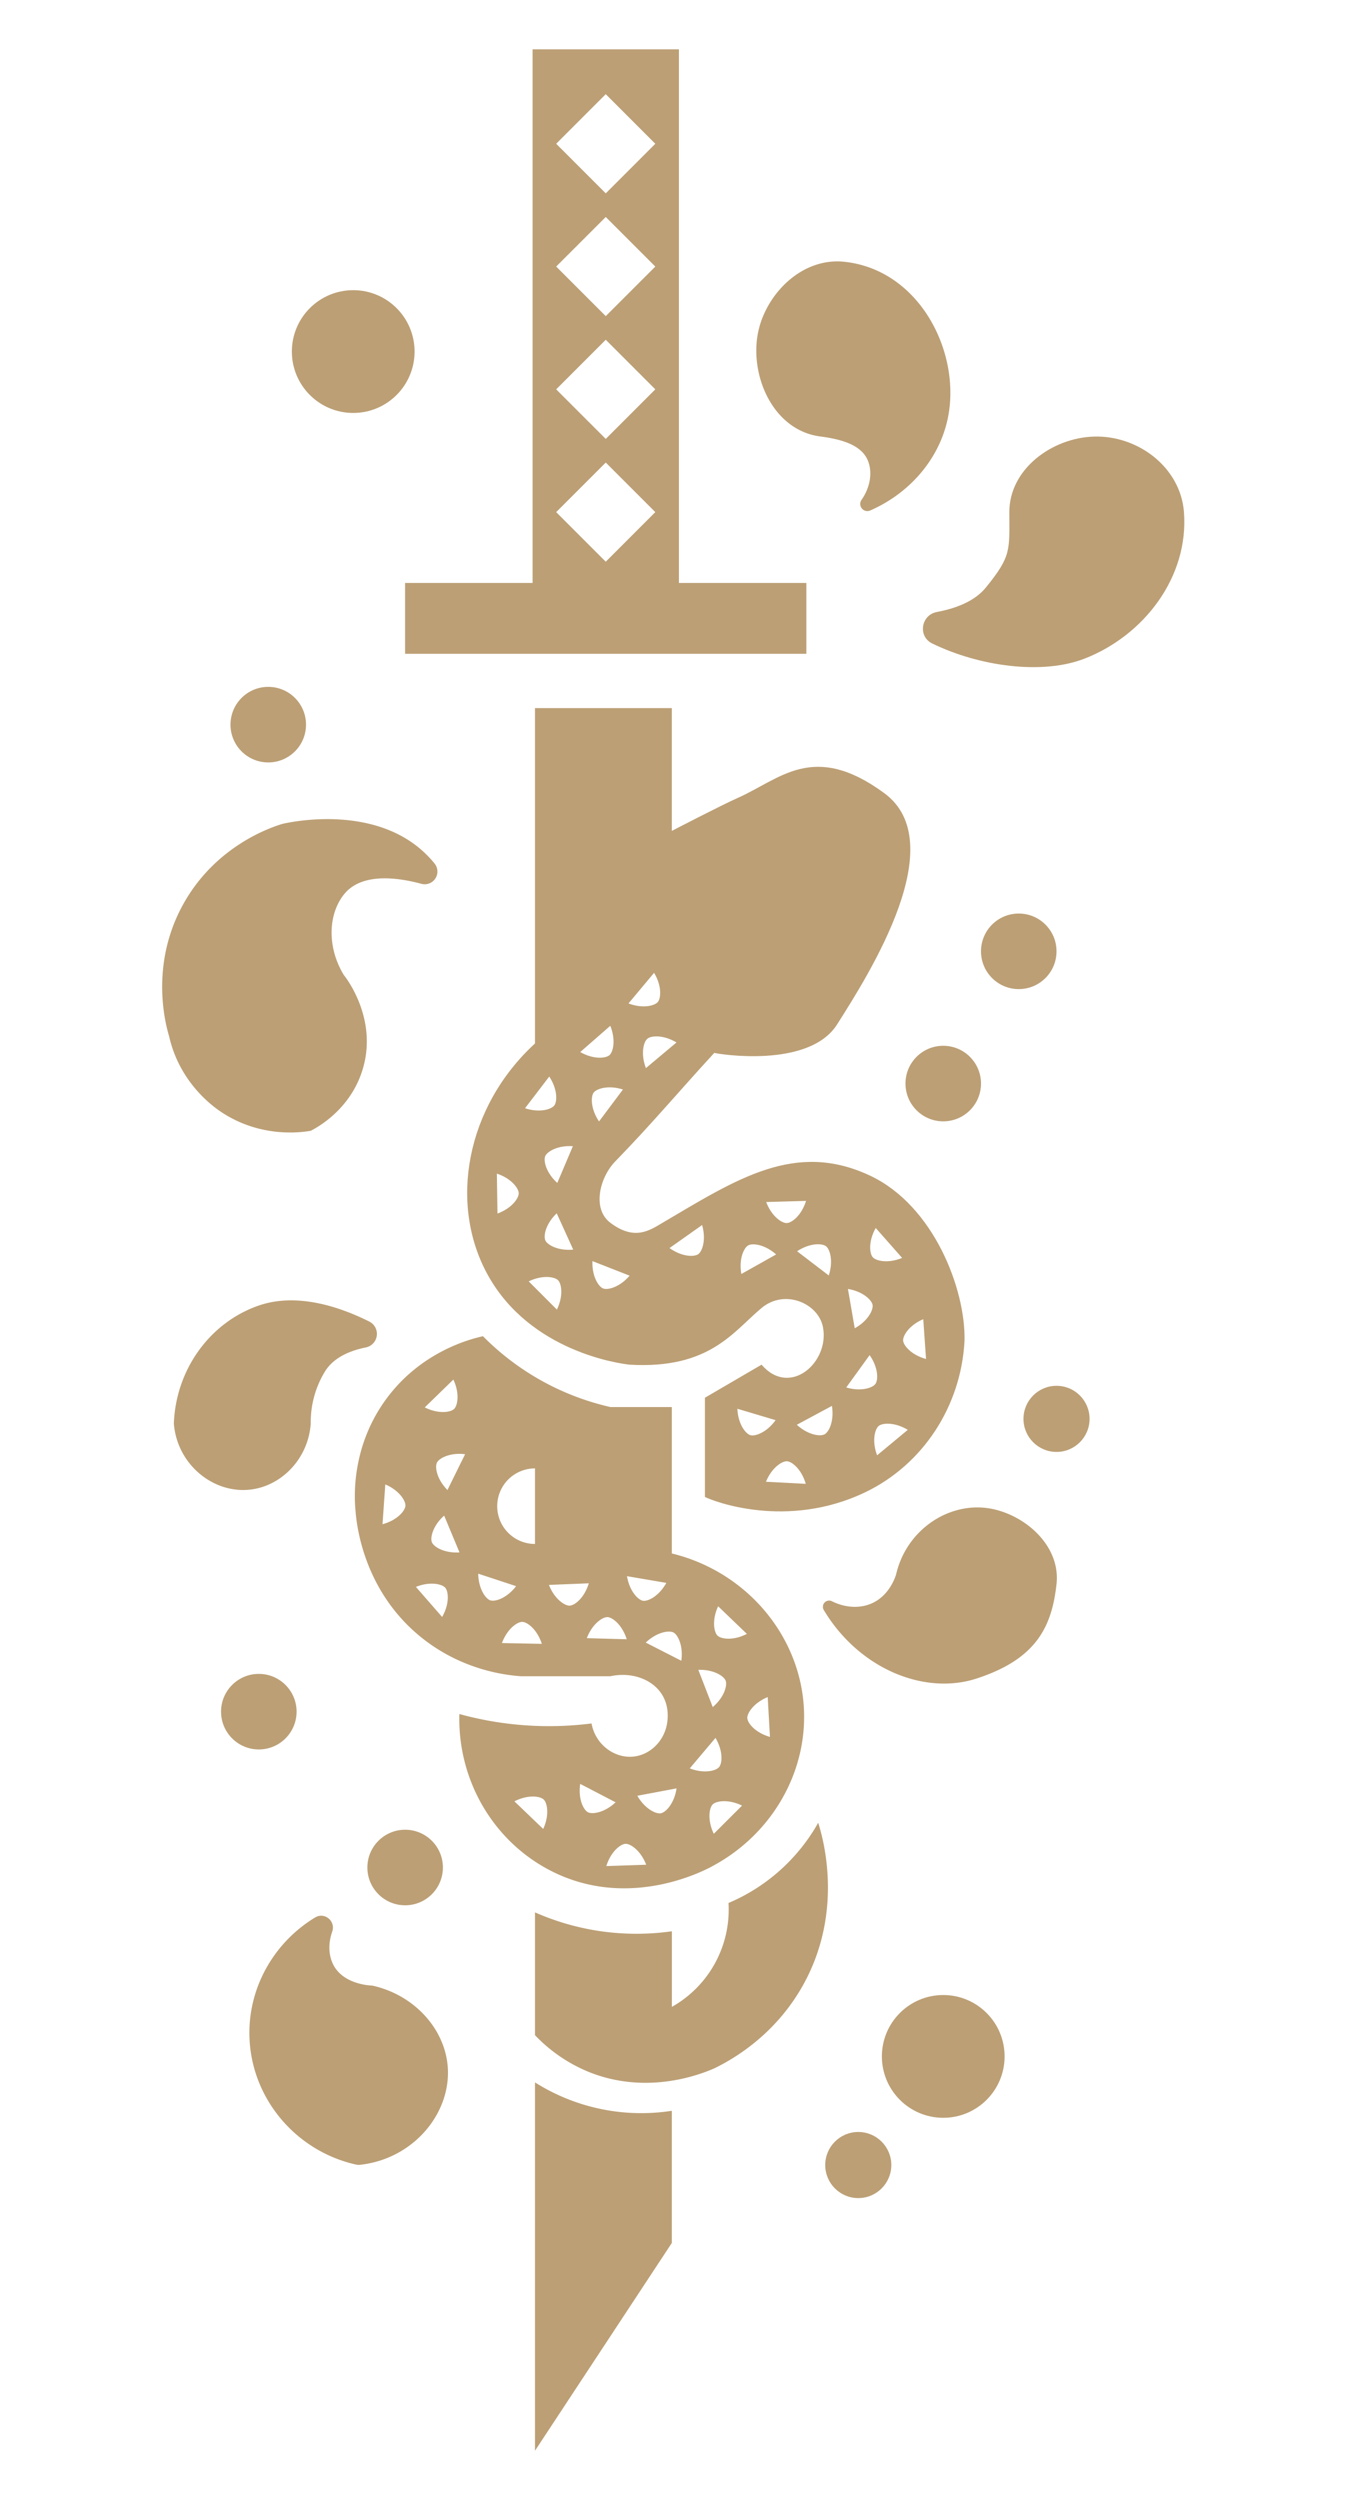 <svg id="Layer_1" data-name="Layer 1" xmlns="http://www.w3.org/2000/svg" viewBox="0 0 1024 1901"><defs><style>.cls-1{fill:#bc9f75;}</style></defs><title>Logo</title><path class="cls-1" d="M516.5,443.28V37.5H405.18V443.28h-97v53.86H613.45V443.28Zm-55.66-16.16-37.71-37.71,37.71-37.7,37.7,37.7Zm0-93.37-37.71-37.7,37.71-37.71,37.7,37.71Zm0-93.36-37.71-37.71L460.84,165l37.7,37.7Zm0-93.37-37.71-37.7,37.71-37.71,37.7,37.71Z"/><path class="cls-1" d="M407,1454.13a191.25,191.25,0,0,0,104.14,14.37V1526a84.89,84.89,0,0,0,43.09-79,141.59,141.59,0,0,0,68.23-61c3.32,10.45,19.8,65.93-10.77,122.1-21.66,39.77-55.14,58.26-68.23,64.63-9.91,4.32-49.58,20.21-93.37,3.59A118,118,0,0,1,407,1547.5Z"/><path class="cls-1" d="M407,1583.41A151.48,151.48,0,0,0,511.11,1605V1705.5L407,1863.5Z"/><circle class="cls-1" cx="204.08" cy="551.01" r="28.73"/><circle class="cls-1" cx="775.04" cy="723.37" r="28.73"/><circle class="cls-1" cx="717.59" cy="823.92" r="28.73"/><circle class="cls-1" cx="803.77" cy="1078.88" r="25.14"/><circle class="cls-1" cx="196.9" cy="1301.52" r="28.73"/><circle class="cls-1" cx="308.22" cy="1420.02" r="28.73"/><circle class="cls-1" cx="717.59" cy="1563.66" r="46.68"/><circle class="cls-1" cx="652.95" cy="1646.25" r="25.14"/><circle class="cls-1" cx="268.72" cy="267.32" r="46.68"/><path class="cls-1" d="M511.11,1181.22V1069.9H464.43a197.83,197.83,0,0,1-97-53.87c-9,2-48.57,11.69-75.41,50.28-24.81,35.68-22.49,72.67-21.54,82.59.77,9.93,5.57,58,46.68,93.36,31.63,27.25,66.67,31.43,79,32.32h68.23c16.49-3.52,32.36,2.46,39.5,14.37,5.18,8.65,4.21,17.84,3.59,21.54-2.23,13.42-12.72,23.65-25.14,25.14-14.68,1.76-29.38-9-32.32-25.14a257,257,0,0,1-100.54-7.18c-1.41,49.65,25.12,95.76,68.22,118.5,61.79,32.6,122.18-1.52,125.69-3.59,43.88-24.09,70.53-70.27,68.23-118.5C609,1244,568.12,1195.12,511.11,1181.22ZM291,1159l2.13-30.28c10.65,4.55,15.57,12.5,15.31,16.29S302.18,1156,291,1159ZM413.26,1390.7l-21.91-21c10.31-5.27,19.57-4,22.31-1.34S418.09,1380.18,413.26,1390.7ZM407,1116.58V1174a28.73,28.73,0,0,1,0-57.46ZM344.91,1049c4.91,10.48,3.28,19.7.56,22.34s-12,4-22.32-1.18Zm-8.55,180.52-19.95-22.87c10.74-4.33,19.85-2.21,22.34.65S342.11,1219.46,336.36,1229.51Zm-7.77-56.77c-1.46-3.5.67-12.61,9.31-20.32l11.67,28C338,1181.15,330.05,1176.24,328.59,1172.74ZM340.42,1133c-8.14-8.23-9.7-17.45-8-20.85s9.93-7.81,21.42-6.39Q347.12,1119.34,340.42,1133Zm32.68,83.92c-3.61-1.18-9.1-8.75-9.29-20.33l28.83,9.49C385.62,1215.25,376.7,1218.07,373.1,1216.88Zm8.77,32.43c4-10.86,11.71-16.18,15.5-16.1s11.27,5.69,14.85,16.7Zm51.58-28.43c-3.79.15-11.6-5-15.83-15.78l30.33-1.23C444.6,1215,437.24,1220.72,433.45,1220.88Zm13,24.7c4.11-10.82,11.85-16.07,15.64-16s11.22,5.79,14.7,16.84Zm42.75-28.4c-3.74-.64-10.3-7.31-12.2-18.73l29.92,5.11C501.33,1213.7,492.93,1217.82,489.19,1217.18ZM447.28,1378c-3.36-1.75-7.57-10.11-5.88-21.56l26.92,14C459.91,1378.37,450.65,1379.71,447.28,1378Zm14,40.93c3.42-11.06,10.82-16.78,14.61-16.91s11.56,5.09,15.72,15.89Zm41.54-40.14c-3.73.7-12.19-3.28-17.95-13.32l29.83-5.62C513,1371.27,506.59,1378,502.86,1378.75Zm15.47-116L491.28,1249c8.35-8,17.59-9.45,21-7.73S519.91,1251.32,518.33,1262.79Zm6.46,81.87q9.78-11.6,19.58-23.18c5.91,10,5.19,19.28,2.74,22.18S535.59,1348.82,524.79,1344.66Zm6.51-74.93c11.57-.42,19.41,4.67,20.79,8.21s-1,12.59-9.81,20.09Zm11.78,124.66c-5-10.42-3.53-19.65-.85-22.33s11.93-4.17,22.34.89Zm2.85-150.66c-2.73-2.63-4.41-11.84.44-22.35l21.87,21C557.92,1247.68,548.66,1246.36,545.93,1243.73Zm22.63,62.78c-.21-3.79,4.82-11.67,15.53-16.08q.85,15.15,1.72,30.3C574.67,1317.56,568.78,1310.3,568.56,1306.51Z"/><path class="cls-1" d="M661.93,893.94c-56.92-26.74-101.11,2.41-158,35.91-9.66,5.69-21.11,13.8-39.5,0-14.37-10.77-8-34.79,3.59-46.68,28.35-29.15,47.88-52.67,75.41-82.59,2.22.81,71.81,12.32,93.36-21.55,25.14-39.5,87.47-138.15,35.91-175.95-53.86-39.51-79-10.78-111.32,3.59-13.25,5.89-50.27,25.13-50.27,25.13V538.44H407v255c-52.39,48.1-65.84,121.82-35.91,176,32.31,58.44,100.41,67.39,107.73,68.23,61.05,3.59,79-25.14,100.55-43.09,17.66-14.72,43.09-3.59,46.68,14.36,5.36,26.82-25.14,53.87-46.68,28.73l-43.09,25.14v75.41c5.78,3.12,62.29,25.17,122.09-3.59,43.82-21.08,72.72-65.28,75.41-114.91C734.79,980.65,710.49,916.76,661.93,893.94ZM514.66,792.67l-23.27,19.5c-4.12-10.82-1.81-19.89,1.09-22.33S504.72,786.72,514.66,792.67ZM497.6,739.72c6,9.93,5.29,19.26,2.86,22.17S489,767.12,478.14,763ZM435.83,871.55q-5.94,14-11.86,27.94c-8.59-7.77-10.66-16.89-9.18-20.38S424.27,870.77,435.83,871.55Zm-57.36,51.2q-.24-15.16-.47-30.35c11,3.63,16.58,11.13,16.64,14.92S389.35,918.79,378.47,922.75Zm39.38-104.16c6.39,9.65,6.14,19,3.83,22s-11.25,5.73-22.25,2.1Zm5.82,177.22-21.45-21.48c10.43-5.05,19.66-3.54,22.34-.86S428.73,985.39,423.67,995.81Zm-8.8-52.65c-1.56-3.45.28-12.63,8.67-20.6l12.55,27.63C424.56,951.26,416.44,946.62,414.87,943.16ZM464.29,780c4.34,10.73,2.22,19.84-.64,22.34s-12.17,3.37-22.22-2.38Zm-12.6,50.74c2.28-3,11.2-5.83,22.23-2.3q-9.1,12.14-18.2,24.29C449.24,843.1,449.41,833.75,451.69,830.71Zm7.16,149c-3.53-1.39-8.6-9.25-8.14-20.82L479,970C471.45,978.78,462.39,981.11,458.85,979.73Zm207.37-46,20.1,22.76c-10.71,4.39-19.84,2.33-22.35-.52S660.54,943.82,666.22,933.73Zm-2.38,58.5c.65,3.74-3.45,12.15-13.58,17.76q-2.6-15-5.17-29.91C656.51,982,663.19,988.5,663.84,992.23ZM531.22,953.65c-3.1,2.19-12.45,2.1-21.87-4.64l24.79-17.52C537.36,942.61,534.32,951.46,531.22,953.65ZM564,968.72c-2.05-11.4,1.89-19.88,5.2-21.74s12.6-.81,21.27,6.87ZM598.53,930c-3.79.11-11.53-5.14-15.63-16l30.34-.86C609.76,924.22,602.33,929.91,598.53,930Zm7.87,21.43c9.65-6.39,19-6.13,22-3.83s5.72,11.26,2.1,22.25Zm-35.58,139.83c-3.63-1.08-9.34-8.49-9.86-20.06l29.09,8.66C583.29,1089.28,574.46,1092.35,570.82,1091.27Zm11.9,35.45c4.36-10.73,12.22-15.79,16-15.6s11.08,6.06,14.3,17.18Zm44.61-36.09c-3.34,1.8-12.62.58-21.14-7.25L632.91,1069C634.76,1080.42,630.67,1088.83,627.33,1090.63ZM643.81,1055l17.78-24.6c6.64,9.48,6.63,18.84,4.41,21.91S654.9,1058.32,643.81,1055Zm23.46,51.6c-4.07-10.84-1.72-19.89,1.2-22.32s12.26-3,22.16,2.94Zm19.8-87.25c-.26-3.79,4.67-11.74,15.32-16.28q1.05,15.13,2.11,30.28C693.32,1030.31,687.34,1023.13,687.07,1019.34Z"/><path class="cls-1" d="M330.66,656.69a9.66,9.66,0,0,1-10.05,15.36c-22.22-6-46.88-7.31-59.07,8.23s-12.53,40.49,0,61.05c2.22,2.79,25.93,33.66,14.36,71.82-9.28,30.62-34.71,44.23-39.5,46.68-6.53,1.14-37.83,5.9-68.23-14.37-5.51-3.67-31.46-21.82-39.5-57.45-2.44-8.15-15.23-53.72,10.78-100.55,24.63-44.34,66.56-58.31,75.41-61,6.66-1.54,72.59-15.7,111.32,25.13C327.62,653.08,329.13,654.78,330.66,656.69Z"/><path class="cls-1" d="M236.4,1082.47c-1.85,26.72-22.32,47.82-46.68,50.27-27.86,2.8-55-19.39-57.46-50.27,1.51-41.15,27.44-76.93,64.64-89.78,29.1-10,61.65,1,84,12.18a10.49,10.49,0,0,1-2.64,19.7c-12,2.47-24.42,7.53-31.11,18.4A74,74,0,0,0,236.4,1082.47Z"/><path class="cls-1" d="M239.75,1458c7.2-4.36,15.76,2.8,13,10.74-3.35,9.51-2.8,19.34,1.64,26.68,7.5,12.41,23.94,14.1,27.95,14.33a9.83,9.83,0,0,1,1.63.22c31.25,7.21,54.08,32.45,56.6,60.86,3.14,35.33-25.55,70.74-66.66,75.25a9.56,9.56,0,0,1-3.11-.18c-46-10.36-79.45-50.44-81-96.62C188.42,1511.79,208.33,1477,239.75,1458Z"/><path class="cls-1" d="M681.68,1197.38c7.81-34.38,40.63-55.88,71.82-50.28,26.45,4.76,53.51,28.32,50.27,57.46-3.59,32.32-15.25,57-61,71.82-39.67,12.83-89.35-7.51-116.1-52.2a4.75,4.75,0,0,1,6.25-6.62c10.22,5.08,21.56,5.69,30.84,1.36C676.13,1213.14,680.66,1200.5,681.68,1197.38Z"/><path class="cls-1" d="M767.86,389.41c0-32.76,32.55-56.6,64.64-57.45,33.37-.89,65.63,23.44,68.23,57.45,3.76,49.16-30.19,93.61-75.41,111.32-32.13,12.59-80,6.13-116.17-11.46-11-5.36-8.5-21.64,3.55-23.91,13.85-2.61,28.49-7.82,37.21-18.49C769.8,422.51,767.86,418.14,767.86,389.41Z"/><path class="cls-1" d="M662,388.18a5.42,5.42,0,0,1-6.58-8.08c6.72-9.61,8.54-21.23,4.7-30.19-5-11.59-19.74-15.88-35.91-18-37.55-4.8-55.34-49.53-46.68-82.59,7.29-27.83,33.63-53.49,64.64-50.28,57.31,5.93,89.07,68.71,79,118.5C714.9,348.61,692.4,374.89,662,388.18Z"/></svg>